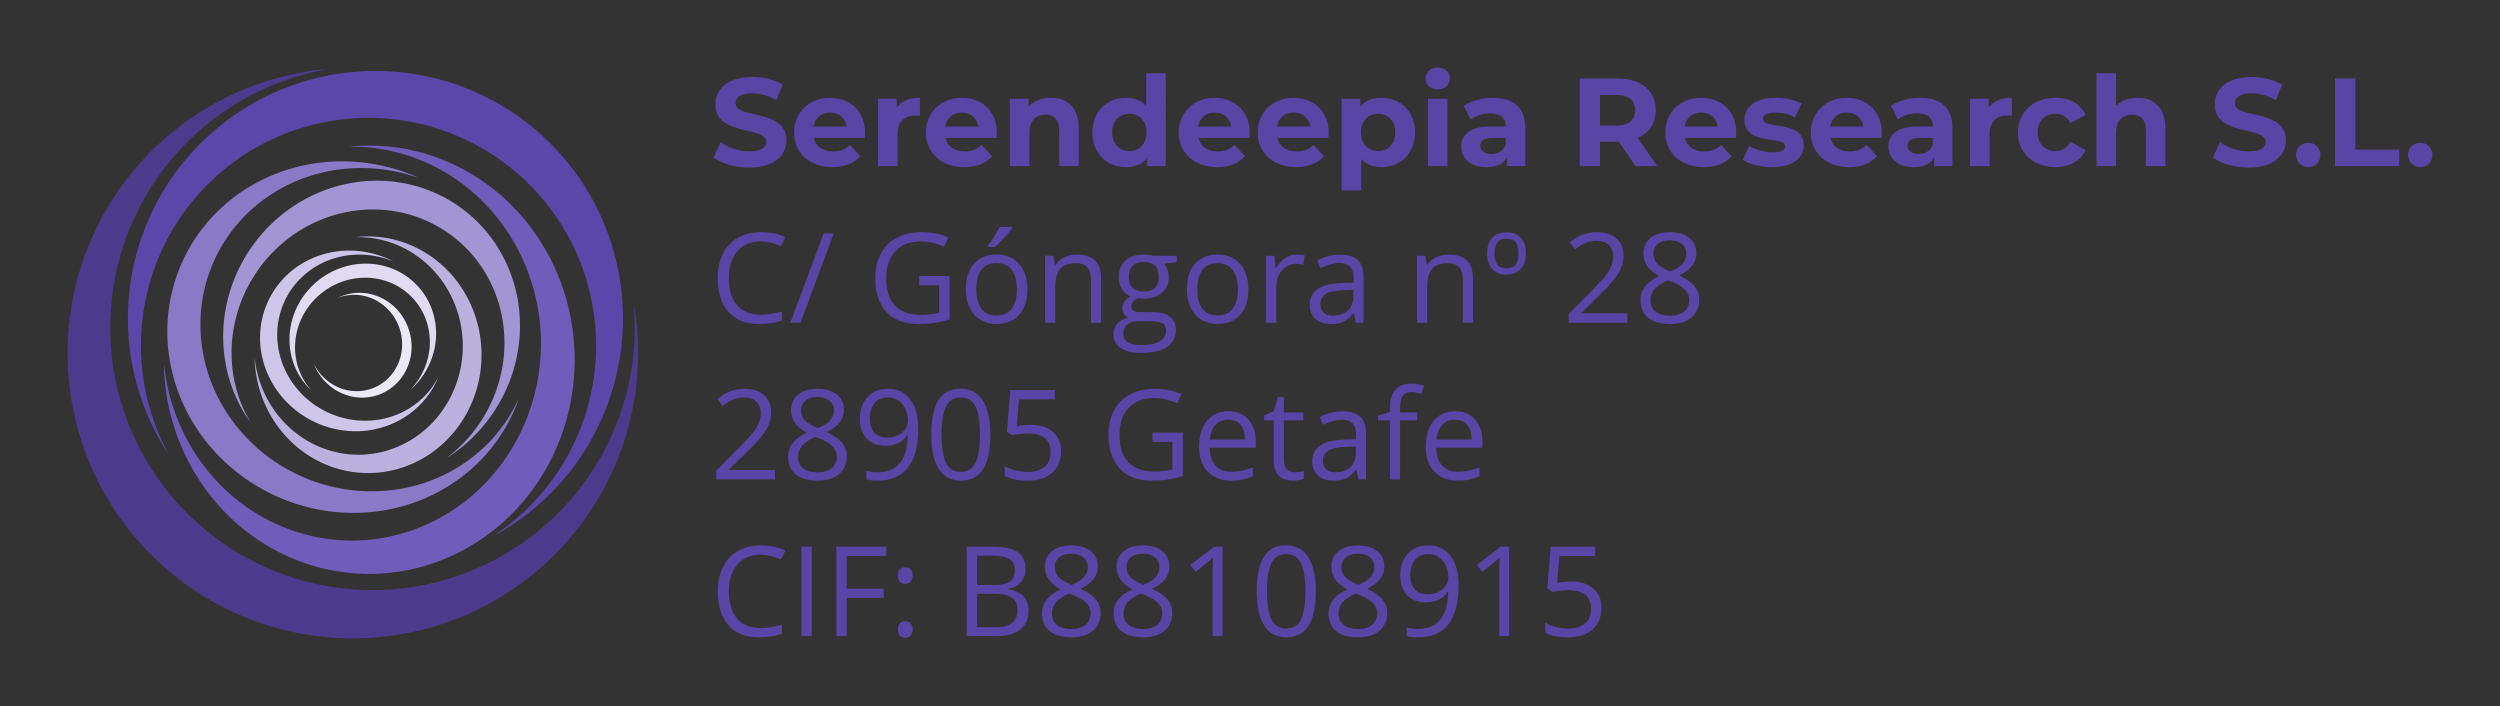 <?xml version="1.0" encoding="UTF-8" standalone="no"?>
<!-- Created with Inkscape (http://www.inkscape.org/) -->

<svg
   xmlns:dc="http://purl.org/dc/elements/1.1/"
   xmlns:cc="http://creativecommons.org/ns#"
   xmlns:rdf="http://www.w3.org/1999/02/22-rdf-syntax-ns#"
   xmlns:svg="http://www.w3.org/2000/svg"
   xmlns="http://www.w3.org/2000/svg"
   xmlns:sodipodi="http://sodipodi.sourceforge.net/DTD/sodipodi-0.dtd"
   xmlns:inkscape="http://www.inkscape.org/namespaces/inkscape"
   width="369.85mm"
   height="104.5mm"
   viewBox="0 0 369.85 104.5"
   version="1.1"
   id="svg8"
   sodipodi:docname="sello.svg"
   inkscape:export-filename="/home/jorge/companies/serendeepia/configuration_management/images/sello.png"
   inkscape:export-xdpi="72.934372"
   inkscape:export-ydpi="72.934372"
   inkscape:version="0.92.2 2405546, 2018-03-11">
  <rect x="0" y="0" width="369.85" height="104.5" fill="#333333" stroke="none"/>
  <defs
     id="defs2" />
  <sodipodi:namedview
     id="base"
     pagecolor="#ffffff"
     bordercolor="#666666"
     borderopacity="1.0"
     inkscape:pageopacity="0.0"
     inkscape:pageshadow="2"
     inkscape:zoom="0.35"
     inkscape:cx="-668.66095"
     inkscape:cy="404.23366"
     inkscape:document-units="mm"
     inkscape:current-layer="layer1-3"
     showgrid="false"
     fit-margin-left="10"
     fit-margin-top="10"
     fit-margin-bottom="10"
     fit-margin-right="10"
     inkscape:window-width="2560"
     inkscape:window-height="1413"
     inkscape:window-x="0"
     inkscape:window-y="27"
     inkscape:window-maximized="1" />
  <g
     inkscape:label="Layer 1"
     inkscape:groupmode="layer"
     id="layer1"
     transform="translate(305.381,-96.102)">
    <g
       transform="translate(-256.845,-130.012)"
       id="layer1-3"
       inkscape:label="Layer 1">
      <g
         transform="matrix(0.844,0,0,0.844,-38.536,69.881)"
         id="g4673">
        <path
           style="opacity:1;fill:#4c3b8d;fill-opacity:1;fill-rule:evenodd;stroke:none;stroke-width:0.579;stroke-linecap:round;stroke-linejoin:round;stroke-miterlimit:4;stroke-dasharray:none;stroke-opacity:1"
           d="M 56.142,296.621 A 50,50 0 0 0 99.621,240.858 50,50 0 0 0 99.251,238.541 46,46 0 0 1 59.129,288.191 46,46 0 0 1 7.827,248.19 46,46 0 0 1 45.512,197.258 50,50 0 0 0 43.858,197.379 50,50 0 0 0 0.379,253.142 50,50 0 0 0 56.142,296.621 Z"
           id="path815"
           inkscape:connector-curvature="0"
           inkscape:export-xdpi="12.223492"
           inkscape:export-ydpi="12.223492" />
        <path
           style="opacity:1;fill:#5b47a9;fill-opacity:1;fill-rule:evenodd;stroke:none;stroke-width:0.502;stroke-linecap:round;stroke-linejoin:round;stroke-miterlimit:4;stroke-dasharray:none;stroke-opacity:1"
           d="m 31.932,203.56 a 43.385,43.385 0 0 0 -15.346,59.406 43.385,43.385 0 0 0 1.095,1.716 39.914,39.914 0 0 1 14.786,-53.379 39.914,39.914 0 0 1 54.653,14.118 39.914,39.914 0 0 1 -12.403,53.559 43.385,43.385 0 0 0 1.275,-0.668 43.385,43.385 0 0 0 15.346,-59.406 43.385,43.385 0 0 0 -59.406,-15.346 z"
           id="path815-9"
           inkscape:connector-curvature="0"
           inkscape:export-xdpi="12.223492"
           inkscape:export-ydpi="12.223492" />
        <path
           style="opacity:1;fill:#705dbb;fill-opacity:1;fill-rule:evenodd;stroke:none;stroke-width:0.425;stroke-linecap:round;stroke-linejoin:round;stroke-miterlimit:4;stroke-dasharray:none;stroke-opacity:1"
           d="m 88.832,246.182 a 36.013,37.539 0 0 0 -37.865,-35.504 36.013,37.539 0 0 0 -1.683,0.155 33.132,34.536 0 0 1 33.642,32.667 33.132,34.536 0 0 1 -31.335,36.312 33.132,34.536 0 0 1 -34.687,-30.91 36.013,37.539 0 0 0 0.003,1.245 36.013,37.539 0 0 0 37.865,35.504 36.013,37.539 0 0 0 34.06,-39.47 z"
           id="path815-9-3"
           inkscape:connector-curvature="0"
           inkscape:export-xdpi="12.223492"
           inkscape:export-ydpi="12.223492" />
        <path
           style="opacity:1;fill:#8979c7;fill-opacity:1;fill-rule:evenodd;stroke:none;stroke-width:0.361;stroke-linecap:round;stroke-linejoin:round;stroke-miterlimit:4;stroke-dasharray:none;stroke-opacity:1"
           d="m 37.68,272.556 a 31.868,30.572 25.125 0 0 40.936,-16.306 31.868,30.572 25.125 0 0 0.488,-1.35 29.318,28.126 25.125 0 1 -37.234,14.083 29.318,28.126 25.125 0 1 -16.615,-37.173 29.318,28.126 25.125 0 1 36.26,-15.519 31.868,30.572 25.125 0 0 -0.958,-0.447 31.868,30.572 25.125 0 0 -40.936,16.306 31.868,30.572 25.125 0 0 18.059,40.405 z"
           id="path815-9-3-6"
           inkscape:connector-curvature="0"
           inkscape:export-xdpi="12.223492"
           inkscape:export-ydpi="12.223492" />
        <path
           style="opacity:1;fill:#a295d3;fill-opacity:1;fill-rule:evenodd;stroke:none;stroke-width:0.303;stroke-linecap:round;stroke-linejoin:round;stroke-miterlimit:4;stroke-dasharray:none;stroke-opacity:1"
           d="m 39.286,221.458 a 25.677,26.693 34.795 0 0 -7.928,36.679 25.677,26.693 34.795 0 0 0.693,0.992 23.623,24.557 34.795 0 1 7.721,-33.002 23.623,24.557 34.795 0 1 33.049,6.171 23.623,24.557 34.795 0 1 -6.289,33.007 25.677,26.693 34.795 0 0 0.75,-0.46 25.677,26.693 34.795 0 0 7.928,-36.679 25.677,26.693 34.795 0 0 -35.923,-6.708 z"
           id="path815-9-3-6-0"
           inkscape:connector-curvature="0"
           inkscape:export-xdpi="12.223492"
           inkscape:export-ydpi="12.223492" />
        <path
           style="opacity:1;fill:#bbb1df;fill-opacity:1;fill-rule:evenodd;stroke:none;stroke-width:0.235;stroke-linecap:round;stroke-linejoin:round;stroke-miterlimit:4;stroke-dasharray:none;stroke-opacity:1"
           d="m 72.517,246.001 a 20.74,19.897 89.443 0 0 -21.11,-19.411 20.74,19.897 89.443 0 0 -0.929,0.095 19.081,18.305 89.443 0 1 18.761,17.866 19.081,18.305 89.443 0 1 -17.116,20.229 19.081,18.305 89.443 0 1 -19.329,-16.89 20.74,19.897 89.443 0 0 0.009,0.688 20.74,19.897 89.443 0 0 21.11,19.411 20.74,19.897 89.443 0 0 18.605,-21.988 z"
           id="path815-9-3-6-0-6"
           inkscape:connector-curvature="0"
           inkscape:export-xdpi="12.223492"
           inkscape:export-ydpi="12.223492" />
        <path
           style="opacity:1;fill:#cdc6e8;fill-opacity:1;fill-rule:evenodd;stroke:none;stroke-width:0.185;stroke-linecap:round;stroke-linejoin:round;stroke-miterlimit:4;stroke-dasharray:none;stroke-opacity:1"
           d="m 43.243,259.051 a 16.344,15.68 28.408 0 0 21.44,-7.147 16.344,15.68 28.408 0 0 0.289,-0.677 15.037,14.425 28.408 0 1 -19.479,6.117 15.037,14.425 28.408 0 1 -7.416,-19.522 15.037,14.425 28.408 0 1 19.022,-6.881 16.344,15.68 28.408 0 0 -0.478,-0.257 16.344,15.68 28.408 0 0 -21.44,7.147 16.344,15.68 28.408 0 0 8.06,21.219 z"
           id="path815-9-3-6-0-6-2"
           inkscape:connector-curvature="0"
           inkscape:export-xdpi="12.223492"
           inkscape:export-ydpi="12.223492" />
        <path
           style="opacity:1;fill:#e0dbf1;fill-opacity:1;fill-rule:evenodd;stroke:none;stroke-width:0.148;stroke-linecap:round;stroke-linejoin:round;stroke-miterlimit:4;stroke-dasharray:none;stroke-opacity:1"
           d="m 43.069,235.031 a 12.541,13.072 49.399 0 0 -0.806,18.057 12.541,13.072 49.399 0 0 0.422,0.41 11.538,12.026 49.399 0 1 1.013,-16.298 11.538,12.026 49.399 0 1 16.702,0.056 11.538,12.026 49.399 0 1 -0.312,16.176 12.541,13.072 49.399 0 0 0.329,-0.283 12.541,13.072 49.399 0 0 0.806,-18.057 12.541,13.072 49.399 0 0 -18.155,-0.061 z"
           id="path815-9-3-6-0-6-2-6"
           inkscape:connector-curvature="0"
           inkscape:export-xdpi="12.223492"
           inkscape:export-ydpi="12.223492" />
        <path
           style="opacity:1;fill:#ece9f7;fill-opacity:1;fill-rule:evenodd;stroke:none;stroke-width:0.105;stroke-linecap:round;stroke-linejoin:round;stroke-miterlimit:4;stroke-dasharray:none;stroke-opacity:1"
           d="m 59.498,242.048 a 9.231,8.855 69.368 0 0 -11.79,-4.889 9.231,8.855 69.368 0 0 -0.374,0.181 8.492,8.147 69.368 0 1 10.572,4.603 8.492,8.147 69.368 0 1 -4.065,11.071 8.492,8.147 69.368 0 1 -10.66,-4.108 9.231,8.855 69.368 0 0 0.109,0.286 9.231,8.855 69.368 0 0 11.79,4.889 9.231,8.855 69.368 0 0 4.418,-12.034 z"
           id="path815-9-3-6-0-6-2-6-1"
           inkscape:connector-curvature="0"
           inkscape:export-xdpi="12.223492"
           inkscape:export-ydpi="12.223492" />
      </g>
      <g
         aria-label="Serendeepia Research S.L. C/ Góngora nº 28 28905 Getafe CIF: B88108915"
         style="font-style:normal;font-variant:normal;font-weight:normal;font-stretch:normal;font-size:18.521px;line-height:125%;font-family:sans-serif;-inkscape-font-specification:sans-serif;letter-spacing:0px;word-spacing:0px;fill:#5945a6;fill-opacity:1;stroke:none;stroke-width:0.265px;stroke-linecap:butt;stroke-linejoin:miter;stroke-opacity:1"
         id="text4642">
        <path
           d="m 62.315,250.912 c 3.704,0 5.501,-1.852 5.501,-4.019 0,-4.76 -7.538,-3.111 -7.538,-5.501 0,-0.815 0.685,-1.482 2.463,-1.482 1.148,0 2.389,0.333 3.593,1.019 l 0.926,-2.278 c -1.204,-0.759 -2.871,-1.148 -4.501,-1.148 -3.686,0 -5.464,1.834 -5.464,4.038 0,4.815 7.538,3.149 7.538,5.575 0,0.796 -0.722,1.389 -2.5,1.389 -1.556,0 -3.186,-0.556 -4.278,-1.352 l -1.019,2.26 c 1.148,0.889 3.223,1.5 5.278,1.5 z"
           style="font-style:normal;font-variant:normal;font-weight:bold;font-stretch:normal;font-family:Montserrat;-inkscape-font-specification:'Montserrat Bold';fill:#5945a6;fill-opacity:1;stroke-width:0.265px"
           id="path4802" />
        <path
           d="m 79.441,245.745 c 0,-3.204 -2.26,-5.167 -5.186,-5.167 -3.037,0 -5.315,2.148 -5.315,5.13 0,2.963 2.241,5.13 5.686,5.13 1.797,0 3.186,-0.556 4.112,-1.611 l -1.537,-1.667 c -0.685,0.648 -1.445,0.963 -2.5,0.963 -1.519,0 -2.574,-0.759 -2.852,-2 h 7.538 c 0.019,-0.241 0.056,-0.556 0.056,-0.778 z m -5.167,-2.982 c 1.296,0 2.241,0.815 2.445,2.074 h -4.908 c 0.204,-1.278 1.148,-2.074 2.463,-2.074 z"
           style="font-style:normal;font-variant:normal;font-weight:bold;font-stretch:normal;font-family:Montserrat;-inkscape-font-specification:'Montserrat Bold';fill:#5945a6;fill-opacity:1;stroke-width:0.265px"
           id="path4804" />
        <path
           d="m 84.124,242.041 v -1.315 h -2.76 v 9.964 h 2.889 v -4.704 c 0,-1.908 1.056,-2.778 2.648,-2.778 0.222,0 0.407,0.018 0.648,0.037 v -2.667 c -1.537,0 -2.723,0.5 -3.426,1.463 z"
           style="font-style:normal;font-variant:normal;font-weight:bold;font-stretch:normal;font-family:Montserrat;-inkscape-font-specification:'Montserrat Bold';fill:#5945a6;fill-opacity:1;stroke-width:0.265px"
           id="path4806" />
        <path
           d="m 98.938,245.745 c 0,-3.204 -2.26,-5.167 -5.186,-5.167 -3.037,0 -5.315,2.148 -5.315,5.13 0,2.963 2.241,5.13 5.686,5.13 1.797,0 3.186,-0.556 4.112,-1.611 l -1.537,-1.667 c -0.685,0.648 -1.445,0.963 -2.5,0.963 -1.519,0 -2.574,-0.759 -2.852,-2 h 7.538 c 0.019,-0.241 0.056,-0.556 0.056,-0.778 z m -5.167,-2.982 c 1.296,0 2.241,0.815 2.445,2.074 h -4.908 c 0.204,-1.278 1.148,-2.074 2.463,-2.074 z"
           style="font-style:normal;font-variant:normal;font-weight:bold;font-stretch:normal;font-family:Montserrat;-inkscape-font-specification:'Montserrat Bold';fill:#5945a6;fill-opacity:1;stroke-width:0.265px"
           id="path4808" />
        <path
           d="m 106.918,240.578 c -1.352,0 -2.519,0.463 -3.297,1.315 v -1.167 h -2.76 v 9.964 h 2.889 v -4.927 c 0,-1.834 1,-2.686 2.389,-2.686 1.278,0 2.019,0.741 2.019,2.352 v 5.26 h 2.889 v -5.704 c 0,-3.037 -1.778,-4.408 -4.13,-4.408 z"
           style="font-style:normal;font-variant:normal;font-weight:bold;font-stretch:normal;font-family:Montserrat;-inkscape-font-specification:'Montserrat Bold';fill:#5945a6;fill-opacity:1;stroke-width:0.265px"
           id="path4810" />
        <path
           d="m 121.036,236.947 v 4.834 c -0.722,-0.815 -1.759,-1.204 -2.982,-1.204 -2.815,0 -4.982,2 -4.982,5.13 0,3.13 2.167,5.13 4.982,5.13 1.333,0 2.389,-0.426 3.111,-1.296 v 1.148 h 2.76 V 236.947 Z m -2.482,11.52 c -1.445,0 -2.556,-1.037 -2.556,-2.76 0,-1.722 1.111,-2.76 2.556,-2.76 1.426,0 2.537,1.037 2.537,2.76 0,1.722 -1.111,2.76 -2.537,2.76 z"
           style="font-style:normal;font-variant:normal;font-weight:bold;font-stretch:normal;font-family:Montserrat;-inkscape-font-specification:'Montserrat Bold';fill:#5945a6;fill-opacity:1;stroke-width:0.265px"
           id="path4812" />
        <path
           d="m 136.342,245.745 c 0,-3.204 -2.26,-5.167 -5.186,-5.167 -3.037,0 -5.315,2.148 -5.315,5.13 0,2.963 2.241,5.13 5.686,5.13 1.797,0 3.186,-0.556 4.112,-1.611 l -1.537,-1.667 c -0.685,0.648 -1.445,0.963 -2.5,0.963 -1.519,0 -2.574,-0.759 -2.852,-2 h 7.538 c 0.018,-0.241 0.056,-0.556 0.056,-0.778 z m -5.167,-2.982 c 1.296,0 2.241,0.815 2.445,2.074 h -4.908 c 0.204,-1.278 1.148,-2.074 2.463,-2.074 z"
           style="font-style:normal;font-variant:normal;font-weight:bold;font-stretch:normal;font-family:Montserrat;-inkscape-font-specification:'Montserrat Bold';fill:#5945a6;fill-opacity:1;stroke-width:0.265px"
           id="path4814" />
        <path
           d="m 148.026,245.745 c 0,-3.204 -2.26,-5.167 -5.186,-5.167 -3.037,0 -5.315,2.148 -5.315,5.13 0,2.963 2.241,5.13 5.686,5.13 1.797,0 3.186,-0.556 4.112,-1.611 l -1.537,-1.667 c -0.685,0.648 -1.445,0.963 -2.5,0.963 -1.519,0 -2.574,-0.759 -2.852,-2 h 7.538 c 0.018,-0.241 0.056,-0.556 0.056,-0.778 z m -5.167,-2.982 c 1.296,0 2.241,0.815 2.445,2.074 h -4.908 c 0.204,-1.278 1.148,-2.074 2.463,-2.074 z"
           style="font-style:normal;font-variant:normal;font-weight:bold;font-stretch:normal;font-family:Montserrat;-inkscape-font-specification:'Montserrat Bold';fill:#5945a6;fill-opacity:1;stroke-width:0.265px"
           id="path4816" />
        <path
           d="m 155.839,240.578 c -1.333,0 -2.408,0.426 -3.13,1.296 v -1.148 h -2.76 V 254.283 h 2.889 v -4.649 c 0.741,0.815 1.759,1.204 3,1.204 2.797,0 4.964,-2 4.964,-5.13 0,-3.13 -2.167,-5.13 -4.964,-5.13 z m -0.5,7.89 c -1.445,0 -2.537,-1.037 -2.537,-2.76 0,-1.722 1.093,-2.76 2.537,-2.76 1.445,0 2.537,1.037 2.537,2.76 0,1.722 -1.093,2.76 -2.537,2.76 z"
           style="font-style:normal;font-variant:normal;font-weight:bold;font-stretch:normal;font-family:Montserrat;-inkscape-font-specification:'Montserrat Bold';fill:#5945a6;fill-opacity:1;stroke-width:0.265px"
           id="path4818" />
        <path
           d="m 164.163,239.337 c 1.074,0 1.797,-0.704 1.797,-1.667 0,-0.889 -0.722,-1.556 -1.797,-1.556 -1.074,0 -1.797,0.704 -1.797,1.611 0,0.908 0.722,1.611 1.797,1.611 z m -1.445,11.353 h 2.889 v -9.964 h -2.889 z"
           style="font-style:normal;font-variant:normal;font-weight:bold;font-stretch:normal;font-family:Montserrat;-inkscape-font-specification:'Montserrat Bold';fill:#5945a6;fill-opacity:1;stroke-width:0.265px"
           id="path4820" />
        <path
           d="m 172.308,240.578 c -1.593,0 -3.204,0.426 -4.297,1.204 l 1.037,2.019 c 0.722,-0.574 1.815,-0.926 2.871,-0.926 1.556,0 2.297,0.722 2.297,1.963 h -2.297 c -3.037,0 -4.278,1.222 -4.278,2.982 0,1.722 1.389,3.019 3.723,3.019 1.463,0 2.5,-0.482 3.037,-1.389 v 1.241 h 2.704 v -5.686 c 0,-3.019 -1.759,-4.426 -4.797,-4.426 z m -0.222,8.316 c -1.019,0 -1.63,-0.482 -1.63,-1.204 0,-0.667 0.426,-1.167 1.778,-1.167 h 1.982 v 1.019 c -0.333,0.908 -1.167,1.352 -2.13,1.352 z"
           style="font-style:normal;font-variant:normal;font-weight:bold;font-stretch:normal;font-family:Montserrat;-inkscape-font-specification:'Montserrat Bold';fill:#5945a6;fill-opacity:1;stroke-width:0.265px"
           id="path4822" />
        <path
           d="m 196.652,250.69 -2.908,-4.167 c 1.685,-0.722 2.667,-2.148 2.667,-4.093 0,-2.908 -2.167,-4.704 -5.63,-4.704 h -5.612 v 12.965 h 3 v -3.612 h 2.611 0.148 l 2.5,3.612 z m -3.278,-8.26 c 0,1.408 -0.926,2.26 -2.76,2.26 h -2.445 v -4.519 h 2.445 c 1.834,0 2.76,0.833 2.76,2.26 z"
           style="font-style:normal;font-variant:normal;font-weight:bold;font-stretch:normal;font-family:Montserrat;-inkscape-font-specification:'Montserrat Bold';fill:#5945a6;fill-opacity:1;stroke-width:0.265px"
           id="path4824" />
        <path
           d="m 208.327,245.745 c 0,-3.204 -2.26,-5.167 -5.186,-5.167 -3.037,0 -5.315,2.148 -5.315,5.13 0,2.963 2.241,5.13 5.686,5.13 1.797,0 3.186,-0.556 4.112,-1.611 l -1.537,-1.667 c -0.685,0.648 -1.445,0.963 -2.5,0.963 -1.519,0 -2.574,-0.759 -2.852,-2 h 7.538 c 0.018,-0.241 0.056,-0.556 0.056,-0.778 z m -5.167,-2.982 c 1.296,0 2.241,0.815 2.445,2.074 h -4.908 c 0.204,-1.278 1.148,-2.074 2.463,-2.074 z"
           style="font-style:normal;font-variant:normal;font-weight:bold;font-stretch:normal;font-family:Montserrat;-inkscape-font-specification:'Montserrat Bold';fill:#5945a6;fill-opacity:1;stroke-width:0.265px"
           id="path4826" />
        <path
           d="m 213.603,250.838 c 2.982,0 4.704,-1.315 4.704,-3.167 0,-3.926 -6.019,-2.278 -6.019,-3.982 0,-0.519 0.556,-0.926 1.852,-0.926 0.908,0 1.889,0.185 2.871,0.741 l 0.963,-2.056 c -0.945,-0.556 -2.463,-0.87 -3.834,-0.87 -2.908,0 -4.612,1.333 -4.612,3.223 0,3.982 6.019,2.315 6.019,3.945 0,0.556 -0.5,0.908 -1.834,0.908 -1.222,0 -2.574,-0.389 -3.463,-0.963 l -0.963,2.074 c 0.926,0.611 2.63,1.074 4.315,1.074 z"
           style="font-style:normal;font-variant:normal;font-weight:bold;font-stretch:normal;font-family:Montserrat;-inkscape-font-specification:'Montserrat Bold';fill:#5945a6;fill-opacity:1;stroke-width:0.265px"
           id="path4828" />
        <path
           d="m 229.85,245.745 c 0,-3.204 -2.26,-5.167 -5.186,-5.167 -3.037,0 -5.315,2.148 -5.315,5.13 0,2.963 2.241,5.13 5.686,5.13 1.797,0 3.186,-0.556 4.112,-1.611 l -1.537,-1.667 c -0.685,0.648 -1.445,0.963 -2.5,0.963 -1.519,0 -2.574,-0.759 -2.852,-2 h 7.538 c 0.018,-0.241 0.056,-0.556 0.056,-0.778 z m -5.167,-2.982 c 1.296,0 2.241,0.815 2.445,2.074 h -4.908 c 0.204,-1.278 1.148,-2.074 2.463,-2.074 z"
           style="font-style:normal;font-variant:normal;font-weight:bold;font-stretch:normal;font-family:Montserrat;-inkscape-font-specification:'Montserrat Bold';fill:#5945a6;fill-opacity:1;stroke-width:0.265px"
           id="path4830" />
        <path
           d="m 235.503,240.578 c -1.593,0 -3.204,0.426 -4.297,1.204 l 1.037,2.019 c 0.722,-0.574 1.815,-0.926 2.871,-0.926 1.556,0 2.297,0.722 2.297,1.963 h -2.297 c -3.037,0 -4.278,1.222 -4.278,2.982 0,1.722 1.389,3.019 3.723,3.019 1.463,0 2.5,-0.482 3.037,-1.389 v 1.241 h 2.704 v -5.686 c 0,-3.019 -1.759,-4.426 -4.797,-4.426 z m -0.222,8.316 c -1.019,0 -1.63,-0.482 -1.63,-1.204 0,-0.667 0.426,-1.167 1.778,-1.167 h 1.982 v 1.019 c -0.333,0.908 -1.167,1.352 -2.13,1.352 z"
           style="font-style:normal;font-variant:normal;font-weight:bold;font-stretch:normal;font-family:Montserrat;-inkscape-font-specification:'Montserrat Bold';fill:#5945a6;fill-opacity:1;stroke-width:0.265px"
           id="path4832" />
        <path
           d="m 245.675,242.041 v -1.315 h -2.76 v 9.964 h 2.889 v -4.704 c 0,-1.908 1.056,-2.778 2.648,-2.778 0.222,0 0.407,0.018 0.648,0.037 v -2.667 c -1.537,0 -2.723,0.5 -3.426,1.463 z"
           style="font-style:normal;font-variant:normal;font-weight:bold;font-stretch:normal;font-family:Montserrat;-inkscape-font-specification:'Montserrat Bold';fill:#5945a6;fill-opacity:1;stroke-width:0.265px"
           id="path4834" />
        <path
           d="m 255.544,250.838 c 2.093,0 3.741,-0.926 4.464,-2.519 l -2.241,-1.222 c -0.537,0.963 -1.333,1.371 -2.241,1.371 -1.463,0 -2.611,-1.019 -2.611,-2.76 0,-1.741 1.148,-2.76 2.611,-2.76 0.908,0 1.704,0.426 2.241,1.371 l 2.241,-1.204 c -0.722,-1.63 -2.371,-2.537 -4.464,-2.537 -3.241,0 -5.556,2.13 -5.556,5.13 0,3 2.315,5.13 5.556,5.13 z"
           style="font-style:normal;font-variant:normal;font-weight:bold;font-stretch:normal;font-family:Montserrat;-inkscape-font-specification:'Montserrat Bold';fill:#5945a6;fill-opacity:1;stroke-width:0.265px"
           id="path4836" />
        <path
           d="m 267.673,240.578 c -1.278,0 -2.389,0.407 -3.167,1.185 v -4.815 h -2.889 v 13.742 h 2.889 v -4.927 c 0,-1.834 1,-2.686 2.389,-2.686 1.278,0 2.019,0.741 2.019,2.352 v 5.26 h 2.889 v -5.704 c 0,-3.037 -1.778,-4.408 -4.13,-4.408 z"
           style="font-style:normal;font-variant:normal;font-weight:bold;font-stretch:normal;font-family:Montserrat;-inkscape-font-specification:'Montserrat Bold';fill:#5945a6;fill-opacity:1;stroke-width:0.265px"
           id="path4838" />
        <path
           d="m 284.131,250.912 c 3.704,0 5.501,-1.852 5.501,-4.019 0,-4.76 -7.538,-3.111 -7.538,-5.501 0,-0.815 0.685,-1.482 2.463,-1.482 1.148,0 2.389,0.333 3.593,1.019 l 0.926,-2.278 c -1.204,-0.759 -2.871,-1.148 -4.501,-1.148 -3.686,0 -5.464,1.834 -5.464,4.038 0,4.815 7.538,3.149 7.538,5.575 0,0.796 -0.722,1.389 -2.5,1.389 -1.556,0 -3.186,-0.556 -4.278,-1.352 l -1.019,2.26 c 1.148,0.889 3.223,1.5 5.278,1.5 z"
           style="font-style:normal;font-variant:normal;font-weight:bold;font-stretch:normal;font-family:Montserrat;-inkscape-font-specification:'Montserrat Bold';fill:#5945a6;fill-opacity:1;stroke-width:0.265px"
           id="path4840" />
        <path
           d="m 292.951,250.838 c 1,0 1.797,-0.759 1.797,-1.815 0,-1.074 -0.796,-1.778 -1.797,-1.778 -1,0 -1.797,0.704 -1.797,1.778 0,1.056 0.796,1.815 1.797,1.815 z"
           style="font-style:normal;font-variant:normal;font-weight:bold;font-stretch:normal;font-family:Montserrat;-inkscape-font-specification:'Montserrat Bold';fill:#5945a6;fill-opacity:1;stroke-width:0.265px"
           id="path4842" />
        <path
           d="m 296.909,250.69 h 9.501 v -2.445 h -6.501 v -10.52 h -3 z"
           style="font-style:normal;font-variant:normal;font-weight:bold;font-stretch:normal;font-family:Montserrat;-inkscape-font-specification:'Montserrat Bold';fill:#5945a6;fill-opacity:1;stroke-width:0.265px"
           id="path4844" />
        <path
           d="m 309.518,250.838 c 1,0 1.797,-0.759 1.797,-1.815 0,-1.074 -0.796,-1.778 -1.797,-1.778 -1,0 -1.797,0.704 -1.797,1.778 0,1.056 0.796,1.815 1.797,1.815 z"
           style="font-style:normal;font-variant:normal;font-weight:bold;font-stretch:normal;font-family:Montserrat;-inkscape-font-specification:'Montserrat Bold';fill:#5945a6;fill-opacity:1;stroke-width:0.265px"
           id="path4846" />
        <path
           d="m 63.997,261.828 q -2.179,0 -3.446,1.456 -1.257,1.447 -1.257,3.97 0,2.595 1.212,4.015 1.221,1.411 3.473,1.411 1.384,0 3.156,-0.497 v 1.347 q -1.375,0.515 -3.391,0.515 -2.921,0 -4.513,-1.772 -1.583,-1.773 -1.583,-5.037 0,-2.044 0.76,-3.581 0.769,-1.537 2.207,-2.369 1.447,-0.832 3.4,-0.832 2.08,0 3.635,0.76 l -0.651,1.32 q -1.501,-0.705 -3.002,-0.705 z"
           style="font-style:normal;font-variant:normal;font-weight:normal;font-stretch:normal;font-family:'Open Sans';-inkscape-font-specification:'Open Sans';fill:#5945a6;fill-opacity:1;stroke-width:0.265px"
           id="path4848" />
        <path
           d="m 74.813,260.643 -4.929,13.221 h -1.501 l 4.929,-13.221 z"
           style="font-style:normal;font-variant:normal;font-weight:normal;font-stretch:normal;font-family:'Open Sans';-inkscape-font-specification:'Open Sans';fill:#5945a6;fill-opacity:1;stroke-width:0.265px"
           id="path4850" />
        <path
           d="m 87.446,266.938 h 4.495 v 6.43 q -1.049,0.335 -2.134,0.506 -1.085,0.172 -2.514,0.172 -3.002,0 -4.675,-1.782 -1.673,-1.791 -1.673,-5.01 0,-2.062 0.823,-3.608 0.832,-1.555 2.387,-2.369 1.555,-0.823 3.644,-0.823 2.116,0 3.943,0.778 l -0.597,1.357 q -1.791,-0.76 -3.446,-0.76 -2.415,0 -3.771,1.438 -1.357,1.438 -1.357,3.988 0,2.677 1.302,4.06 1.311,1.384 3.843,1.384 1.375,0 2.686,-0.317 v -4.07 h -2.957 z"
           style="font-style:normal;font-variant:normal;font-weight:normal;font-stretch:normal;font-family:'Open Sans';-inkscape-font-specification:'Open Sans';fill:#5945a6;fill-opacity:1;stroke-width:0.265px"
           id="path4852" />
        <path
           d="m 103.453,268.9 q 0,2.424 -1.221,3.789 -1.221,1.357 -3.373,1.357 -1.329,0 -2.36,-0.624 -1.031,-0.624 -1.592,-1.791 -0.561,-1.167 -0.561,-2.731 0,-2.424 1.212,-3.771 1.212,-1.357 3.364,-1.357 2.08,0 3.301,1.384 1.23,1.384 1.23,3.744 z m -7.551,0 q 0,1.899 0.76,2.894 0.76,0.995 2.234,0.995 1.474,0 2.234,-0.986 0.769,-0.995 0.769,-2.903 0,-1.89 -0.769,-2.867 -0.76,-0.986 -2.252,-0.986 -1.474,0 -2.225,0.968 -0.751,0.968 -0.751,2.885 z m 1.736,-6.484 q 0.434,-0.561 0.931,-1.357 0.506,-0.796 0.796,-1.384 h 1.827 v 0.19 q -0.398,0.588 -1.185,1.447 -0.787,0.859 -1.366,1.329 h -1.004 z"
           style="font-style:normal;font-variant:normal;font-weight:normal;font-stretch:normal;font-family:'Open Sans';-inkscape-font-specification:'Open Sans';fill:#5945a6;fill-opacity:1;stroke-width:0.265px"
           id="path4854" />
        <path
           d="m 112.858,273.865 v -6.412 q 0,-1.212 -0.552,-1.809 -0.552,-0.597 -1.727,-0.597 -1.555,0 -2.279,0.841 -0.723,0.841 -0.723,2.776 v 5.2 h -1.501 v -9.912 h 1.221 l 0.244,1.357 h 0.072 q 0.461,-0.733 1.293,-1.13 0.832,-0.407 1.854,-0.407 1.791,0 2.695,0.868 0.904,0.859 0.904,2.758 v 6.466 z"
           style="font-style:normal;font-variant:normal;font-weight:normal;font-stretch:normal;font-family:'Open Sans';-inkscape-font-specification:'Open Sans';fill:#5945a6;fill-opacity:1;stroke-width:0.265px"
           id="path4856" />
        <path
           d="m 125.546,263.953 v 0.95 l -1.836,0.217 q 0.253,0.317 0.452,0.832 0.199,0.506 0.199,1.149 0,1.456 -0.995,2.324 -0.995,0.868 -2.731,0.868 -0.443,0 -0.832,-0.072 -0.959,0.506 -0.959,1.275 0,0.407 0.335,0.606 0.335,0.19 1.149,0.19 h 1.754 q 1.61,0 2.469,0.678 0.868,0.678 0.868,1.971 0,1.646 -1.32,2.505 -1.32,0.868 -3.852,0.868 -1.944,0 -3.002,-0.723 -1.049,-0.723 -1.049,-2.044 0,-0.904 0.579,-1.565 0.579,-0.66 1.628,-0.895 -0.38,-0.172 -0.642,-0.534 -0.253,-0.362 -0.253,-0.841 0,-0.543 0.289,-0.95 0.289,-0.407 0.913,-0.787 -0.769,-0.317 -1.257,-1.076 -0.479,-0.76 -0.479,-1.736 0,-1.628 0.977,-2.505 0.977,-0.886 2.767,-0.886 0.778,0 1.402,0.181 z m -7.904,11.576 q 0,0.805 0.678,1.221 0.678,0.416 1.944,0.416 1.89,0 2.794,-0.57 0.913,-0.561 0.913,-1.528 0,-0.805 -0.497,-1.121 -0.497,-0.307 -1.872,-0.307 h -1.8 q -1.022,0 -1.592,0.488 -0.57,0.488 -0.57,1.402 z m 0.814,-8.401 q 0,1.04 0.588,1.574 0.588,0.534 1.637,0.534 2.198,0 2.198,-2.134 0,-2.234 -2.225,-2.234 -1.058,0 -1.628,0.57 -0.57,0.57 -0.57,1.691 z"
           style="font-style:normal;font-variant:normal;font-weight:normal;font-stretch:normal;font-family:'Open Sans';-inkscape-font-specification:'Open Sans';fill:#5945a6;fill-opacity:1;stroke-width:0.265px"
           id="path4858" />
        <path
           d="m 136.154,268.9 q 0,2.424 -1.221,3.789 -1.221,1.357 -3.373,1.357 -1.329,0 -2.36,-0.624 -1.031,-0.624 -1.592,-1.791 -0.561,-1.167 -0.561,-2.731 0,-2.424 1.212,-3.771 1.212,-1.357 3.364,-1.357 2.08,0 3.301,1.384 1.23,1.384 1.23,3.744 z m -7.551,0 q 0,1.899 0.76,2.894 0.76,0.995 2.234,0.995 1.474,0 2.234,-0.986 0.769,-0.995 0.769,-2.903 0,-1.89 -0.769,-2.867 -0.76,-0.986 -2.252,-0.986 -1.474,0 -2.225,0.968 -0.751,0.968 -0.751,2.885 z"
           style="font-style:normal;font-variant:normal;font-weight:normal;font-stretch:normal;font-family:'Open Sans';-inkscape-font-specification:'Open Sans';fill:#5945a6;fill-opacity:1;stroke-width:0.265px"
           id="path4860" />
        <path
           d="m 143.298,263.772 q 0.66,0 1.185,0.109 l -0.208,1.393 q -0.615,-0.136 -1.085,-0.136 -1.203,0 -2.062,0.977 -0.85,0.977 -0.85,2.433 v 5.318 h -1.501 v -9.912 h 1.239 l 0.172,1.836 h 0.072 q 0.552,-0.968 1.329,-1.492 0.778,-0.525 1.709,-0.525 z"
           style="font-style:normal;font-variant:normal;font-weight:normal;font-stretch:normal;font-family:'Open Sans';-inkscape-font-specification:'Open Sans';fill:#5945a6;fill-opacity:1;stroke-width:0.265px"
           id="path4862" />
        <path
           d="m 152.066,273.865 -0.298,-1.411 h -0.072 q -0.742,0.931 -1.483,1.266 -0.733,0.326 -1.836,0.326 -1.474,0 -2.315,-0.76 -0.832,-0.76 -0.832,-2.161 0,-3.002 4.802,-3.147 l 1.682,-0.054 v -0.615 q 0,-1.167 -0.506,-1.718 -0.497,-0.561 -1.601,-0.561 -1.239,0 -2.803,0.76 l -0.461,-1.149 q 0.733,-0.398 1.601,-0.624 0.877,-0.226 1.754,-0.226 1.772,0 2.623,0.787 0.859,0.787 0.859,2.523 v 6.764 z m -3.391,-1.058 q 1.402,0 2.198,-0.769 0.805,-0.769 0.805,-2.152 v -0.895 l -1.501,0.063 q -1.791,0.063 -2.586,0.561 -0.787,0.488 -0.787,1.528 0,0.814 0.488,1.239 0.497,0.425 1.384,0.425 z"
           style="font-style:normal;font-variant:normal;font-weight:normal;font-stretch:normal;font-family:'Open Sans';-inkscape-font-specification:'Open Sans';fill:#5945a6;fill-opacity:1;stroke-width:0.265px"
           id="path4864" />
        <path
           d="m 167.878,273.865 v -6.412 q 0,-1.212 -0.552,-1.809 -0.552,-0.597 -1.727,-0.597 -1.555,0 -2.279,0.841 -0.723,0.841 -0.723,2.776 v 5.2 h -1.501 v -9.912 h 1.221 l 0.244,1.357 h 0.072 q 0.461,-0.733 1.293,-1.13 0.832,-0.407 1.854,-0.407 1.791,0 2.695,0.868 0.904,0.859 0.904,2.758 v 6.466 z"
           style="font-style:normal;font-variant:normal;font-weight:normal;font-stretch:normal;font-family:'Open Sans';-inkscape-font-specification:'Open Sans';fill:#5945a6;fill-opacity:1;stroke-width:0.265px"
           id="path4866" />
        <path
           d="m 177.211,263.601 q 0,1.483 -0.778,2.315 -0.769,0.823 -2.125,0.823 -1.32,0 -2.089,-0.841 -0.76,-0.841 -0.76,-2.297 0,-1.474 0.76,-2.288 0.76,-0.823 2.125,-0.823 1.375,0 2.116,0.823 0.751,0.823 0.751,2.288 z m -4.648,0 q 0,1.103 0.407,1.655 0.416,0.552 1.357,0.552 0.95,0 1.366,-0.552 0.416,-0.552 0.416,-1.655 0,-1.112 -0.416,-1.646 -0.416,-0.534 -1.366,-0.534 -0.931,0 -1.347,0.534 -0.416,0.534 -0.416,1.646 z"
           style="font-style:normal;font-variant:normal;font-weight:normal;font-stretch:normal;font-family:'Open Sans';-inkscape-font-specification:'Open Sans';fill:#5945a6;fill-opacity:1;stroke-width:0.265px"
           id="path4868" />
        <path
           d="m 192.214,273.865 h -8.691 v -1.293 l 3.482,-3.5 q 1.592,-1.61 2.098,-2.297 0.506,-0.687 0.76,-1.338 0.253,-0.651 0.253,-1.402 0,-1.058 -0.642,-1.673 -0.642,-0.624 -1.782,-0.624 -0.823,0 -1.565,0.271 -0.733,0.271 -1.637,0.986 l -0.796,-1.022 q 1.827,-1.519 3.979,-1.519 1.863,0 2.921,0.959 1.058,0.95 1.058,2.559 0,1.257 -0.705,2.487 -0.705,1.23 -2.641,3.111 l -2.894,2.831 v 0.072 h 6.801 z"
           style="font-style:normal;font-variant:normal;font-weight:normal;font-stretch:normal;font-family:'Open Sans';-inkscape-font-specification:'Open Sans';fill:#5945a6;fill-opacity:1;stroke-width:0.265px"
           id="path4870" />
        <path
           d="m 198.499,260.453 q 1.809,0 2.867,0.841 1.058,0.841 1.058,2.324 0,0.977 -0.606,1.782 -0.606,0.805 -1.935,1.465 1.61,0.769 2.288,1.619 0.678,0.841 0.678,1.953 0,1.646 -1.149,2.632 -1.149,0.977 -3.147,0.977 -2.116,0 -3.256,-0.922 -1.139,-0.931 -1.139,-2.632 0,-2.27 2.767,-3.536 -1.248,-0.705 -1.791,-1.519 -0.543,-0.823 -0.543,-1.836 0,-1.438 1.058,-2.288 1.067,-0.859 2.849,-0.859 z m -2.858,10.074 q 0,1.085 0.751,1.691 0.76,0.606 2.125,0.606 1.347,0 2.098,-0.633 0.751,-0.633 0.751,-1.736 0,-0.877 -0.705,-1.555 -0.705,-0.687 -2.46,-1.329 -1.347,0.579 -1.953,1.284 -0.606,0.696 -0.606,1.673 z m 2.84,-8.853 q -1.13,0 -1.772,0.543 -0.642,0.543 -0.642,1.447 0,0.832 0.534,1.429 0.534,0.597 1.971,1.194 1.293,-0.543 1.827,-1.167 0.543,-0.624 0.543,-1.456 0,-0.913 -0.66,-1.447 -0.651,-0.543 -1.8,-0.543 z"
           style="font-style:normal;font-variant:normal;font-weight:normal;font-stretch:normal;font-family:'Open Sans';-inkscape-font-specification:'Open Sans';fill:#5945a6;fill-opacity:1;stroke-width:0.265px"
           id="path4872" />
        <path
           d="m 66.113,297.04 h -8.691 v -1.293 l 3.482,-3.5 q 1.592,-1.61 2.098,-2.297 0.506,-0.687 0.76,-1.338 0.253,-0.651 0.253,-1.402 0,-1.058 -0.642,-1.673 -0.642,-0.624 -1.782,-0.624 -0.823,0 -1.565,0.271 -0.733,0.271 -1.637,0.986 l -0.796,-1.022 q 1.827,-1.519 3.979,-1.519 1.863,0 2.921,0.959 1.058,0.95 1.058,2.559 0,1.257 -0.705,2.487 -0.705,1.23 -2.641,3.111 l -2.894,2.831 v 0.072 h 6.801 z"
           style="font-style:normal;font-variant:normal;font-weight:normal;font-stretch:normal;font-family:'Open Sans';-inkscape-font-specification:'Open Sans';fill:#5945a6;fill-opacity:1;stroke-width:0.265px"
           id="path4874" />
        <path
           d="m 72.398,283.628 q 1.809,0 2.867,0.841 1.058,0.841 1.058,2.324 0,0.977 -0.606,1.782 -0.606,0.805 -1.935,1.465 1.61,0.769 2.288,1.619 0.678,0.841 0.678,1.953 0,1.646 -1.149,2.632 -1.149,0.977 -3.147,0.977 -2.116,0 -3.256,-0.922 -1.139,-0.931 -1.139,-2.632 0,-2.27 2.767,-3.536 -1.248,-0.705 -1.791,-1.519 -0.543,-0.823 -0.543,-1.836 0,-1.438 1.058,-2.288 1.067,-0.859 2.849,-0.859 z m -2.858,10.074 q 0,1.085 0.751,1.691 0.76,0.606 2.125,0.606 1.347,0 2.098,-0.633 0.751,-0.633 0.751,-1.736 0,-0.877 -0.705,-1.555 -0.705,-0.687 -2.46,-1.329 -1.347,0.579 -1.953,1.284 -0.606,0.696 -0.606,1.673 z m 2.84,-8.853 q -1.13,0 -1.773,0.543 -0.642,0.543 -0.642,1.447 0,0.832 0.534,1.429 0.534,0.597 1.971,1.194 1.293,-0.543 1.827,-1.167 0.543,-0.624 0.543,-1.456 0,-0.913 -0.66,-1.447 -0.651,-0.543 -1.8,-0.543 z"
           style="font-style:normal;font-variant:normal;font-weight:normal;font-stretch:normal;font-family:'Open Sans';-inkscape-font-specification:'Open Sans';fill:#5945a6;fill-opacity:1;stroke-width:0.265px"
           id="path4876" />
        <path
           d="m 87.311,289.461 q 0,7.759 -6.005,7.759 -1.049,0 -1.664,-0.181 v -1.293 q 0.723,0.235 1.646,0.235 2.17,0 3.274,-1.338 1.112,-1.347 1.212,-4.124 h -0.109 q -0.497,0.751 -1.32,1.149 -0.823,0.389 -1.854,0.389 -1.754,0 -2.785,-1.049 -1.031,-1.049 -1.031,-2.93 0,-2.062 1.149,-3.256 1.158,-1.194 3.039,-1.194 1.347,0 2.351,0.696 1.013,0.687 1.555,2.017 0.543,1.32 0.543,3.12 z m -4.449,-4.549 q -1.293,0 -1.999,0.832 -0.705,0.832 -0.705,2.315 0,1.302 0.651,2.053 0.651,0.742 1.98,0.742 0.823,0 1.51,-0.335 0.696,-0.335 1.094,-0.913 0.398,-0.579 0.398,-1.212 0,-0.95 -0.371,-1.754 -0.371,-0.805 -1.04,-1.266 -0.66,-0.461 -1.519,-0.461 z"
           style="font-style:normal;font-variant:normal;font-weight:normal;font-stretch:normal;font-family:'Open Sans';-inkscape-font-specification:'Open Sans';fill:#5945a6;fill-opacity:1;stroke-width:0.265px"
           id="path4878" />
        <path
           d="m 97.982,290.411 q 0,3.427 -1.085,5.119 -1.076,1.691 -3.301,1.691 -2.134,0 -3.247,-1.727 -1.112,-1.736 -1.112,-5.082 0,-3.455 1.076,-5.128 1.076,-1.673 3.283,-1.673 2.152,0 3.265,1.745 1.121,1.745 1.121,5.055 z m -7.226,0 q 0,2.885 0.678,4.205 0.678,1.311 2.161,1.311 1.501,0 2.17,-1.329 0.678,-1.338 0.678,-4.187 0,-2.849 -0.678,-4.169 -0.669,-1.329 -2.17,-1.329 -1.483,0 -2.161,1.311 -0.678,1.302 -0.678,4.187 z"
           style="font-style:normal;font-variant:normal;font-weight:normal;font-stretch:normal;font-family:'Open Sans';-inkscape-font-specification:'Open Sans';fill:#5945a6;fill-opacity:1;stroke-width:0.265px"
           id="path4880" />
        <path
           d="m 103.951,288.964 q 2.089,0 3.283,1.04 1.203,1.031 1.203,2.831 0,2.053 -1.311,3.219 -1.302,1.167 -3.599,1.167 -2.234,0 -3.409,-0.714 v -1.447 q 0.633,0.407 1.574,0.642 0.941,0.226 1.854,0.226 1.592,0 2.469,-0.751 0.886,-0.751 0.886,-2.17 0,-2.767 -3.391,-2.767 -0.859,0 -2.297,0.262 l -0.778,-0.497 0.497,-6.186 h 6.575 v 1.384 h -5.29 l -0.335,3.97 q 1.04,-0.208 2.071,-0.208 z"
           style="font-style:normal;font-variant:normal;font-weight:normal;font-stretch:normal;font-family:'Open Sans';-inkscape-font-specification:'Open Sans';fill:#5945a6;fill-opacity:1;stroke-width:0.265px"
           id="path4882" />
        <path
           d="m 121.956,290.112 h 4.495 v 6.43 q -1.049,0.335 -2.134,0.506 -1.085,0.172 -2.514,0.172 -3.002,0 -4.675,-1.782 -1.673,-1.791 -1.673,-5.01 0,-2.062 0.823,-3.608 0.832,-1.555 2.387,-2.369 1.555,-0.823 3.644,-0.823 2.116,0 3.943,0.778 l -0.597,1.357 q -1.791,-0.76 -3.446,-0.76 -2.415,0 -3.771,1.438 -1.357,1.438 -1.357,3.988 0,2.677 1.302,4.06 1.311,1.384 3.843,1.384 1.375,0 2.686,-0.317 v -4.07 h -2.957 z"
           style="font-style:normal;font-variant:normal;font-weight:normal;font-stretch:normal;font-family:'Open Sans';-inkscape-font-specification:'Open Sans';fill:#5945a6;fill-opacity:1;stroke-width:0.265px"
           id="path4884" />
        <path
           d="m 133.595,297.22 q -2.198,0 -3.473,-1.338 -1.266,-1.338 -1.266,-3.717 0,-2.396 1.176,-3.807 1.185,-1.411 3.174,-1.411 1.863,0 2.948,1.23 1.085,1.221 1.085,3.228 v 0.95 h -6.828 q 0.045,1.745 0.877,2.65 0.841,0.904 2.36,0.904 1.601,0 3.165,-0.669 v 1.338 q -0.796,0.344 -1.51,0.488 -0.705,0.154 -1.709,0.154 z m -0.407,-9.016 q -1.194,0 -1.908,0.778 -0.705,0.778 -0.832,2.152 h 5.182 q 0,-1.42 -0.633,-2.17 -0.633,-0.76 -1.809,-0.76 z"
           style="font-style:normal;font-variant:normal;font-weight:normal;font-stretch:normal;font-family:'Open Sans';-inkscape-font-specification:'Open Sans';fill:#5945a6;fill-opacity:1;stroke-width:0.265px"
           id="path4886" />
        <path
           d="m 142.991,295.982 q 0.398,0 0.769,-0.054 0.371,-0.063 0.588,-0.127 v 1.149 q -0.244,0.118 -0.723,0.19 -0.47,0.081 -0.85,0.081 -2.876,0 -2.876,-3.03 v -5.896 h -1.42 v -0.723 l 1.42,-0.624 0.633,-2.116 h 0.868 v 2.297 h 2.876 v 1.167 h -2.876 v 5.833 q 0,0.895 0.425,1.375 0.425,0.479 1.167,0.479 z"
           style="font-style:normal;font-variant:normal;font-weight:normal;font-stretch:normal;font-family:'Open Sans';-inkscape-font-specification:'Open Sans';fill:#5945a6;fill-opacity:1;stroke-width:0.265px"
           id="path4888" />
        <path
           d="m 152.432,297.04 -0.298,-1.411 h -0.072 q -0.742,0.931 -1.483,1.266 -0.733,0.326 -1.836,0.326 -1.474,0 -2.315,-0.76 -0.832,-0.76 -0.832,-2.161 0,-3.002 4.802,-3.147 l 1.682,-0.054 v -0.615 q 0,-1.167 -0.506,-1.718 -0.497,-0.561 -1.601,-0.561 -1.239,0 -2.803,0.76 l -0.461,-1.149 q 0.733,-0.398 1.601,-0.624 0.877,-0.226 1.754,-0.226 1.772,0 2.623,0.787 0.859,0.787 0.859,2.523 v 6.764 z m -3.391,-1.058 q 1.402,0 2.198,-0.769 0.805,-0.769 0.805,-2.152 v -0.895 l -1.501,0.063 q -1.791,0.063 -2.586,0.561 -0.787,0.488 -0.787,1.528 0,0.814 0.488,1.239 0.497,0.425 1.384,0.425 z"
           style="font-style:normal;font-variant:normal;font-weight:normal;font-stretch:normal;font-family:'Open Sans';-inkscape-font-specification:'Open Sans';fill:#5945a6;fill-opacity:1;stroke-width:0.265px"
           id="path4890" />
        <path
           d="m 161.114,288.295 h -2.523 v 8.745 h -1.501 v -8.745 h -1.772 v -0.678 l 1.772,-0.543 v -0.552 q 0,-3.654 3.192,-3.654 0.787,0 1.845,0.317 l -0.389,1.203 q -0.868,-0.28 -1.483,-0.28 -0.85,0 -1.257,0.57 -0.407,0.561 -0.407,1.809 v 0.642 h 2.523 z"
           style="font-style:normal;font-variant:normal;font-weight:normal;font-stretch:normal;font-family:'Open Sans';-inkscape-font-specification:'Open Sans';fill:#5945a6;fill-opacity:1;stroke-width:0.265px"
           id="path4892" />
        <path
           d="m 167.128,297.22 q -2.198,0 -3.473,-1.338 -1.266,-1.338 -1.266,-3.717 0,-2.396 1.176,-3.807 1.185,-1.411 3.174,-1.411 1.863,0 2.948,1.23 1.085,1.221 1.085,3.228 v 0.95 h -6.828 q 0.045,1.745 0.877,2.65 0.841,0.904 2.36,0.904 1.601,0 3.165,-0.669 v 1.338 q -0.796,0.344 -1.51,0.488 -0.705,0.154 -1.709,0.154 z m -0.407,-9.016 q -1.194,0 -1.908,0.778 -0.705,0.778 -0.832,2.152 h 5.182 q 0,-1.42 -0.633,-2.17 -0.633,-0.76 -1.809,-0.76 z"
           style="font-style:normal;font-variant:normal;font-weight:normal;font-stretch:normal;font-family:'Open Sans';-inkscape-font-specification:'Open Sans';fill:#5945a6;fill-opacity:1;stroke-width:0.265px"
           id="path4894" />
        <path
           d="m 63.997,308.178 q -2.179,0 -3.446,1.456 -1.257,1.447 -1.257,3.97 0,2.595 1.212,4.015 1.221,1.411 3.473,1.411 1.384,0 3.156,-0.497 v 1.347 q -1.375,0.515 -3.391,0.515 -2.921,0 -4.513,-1.772 -1.583,-1.772 -1.583,-5.037 0,-2.044 0.76,-3.581 0.769,-1.537 2.207,-2.369 1.447,-0.832 3.4,-0.832 2.08,0 3.635,0.76 l -0.651,1.32 q -1.501,-0.705 -3.002,-0.705 z"
           style="font-style:normal;font-variant:normal;font-weight:normal;font-stretch:normal;font-family:'Open Sans';-inkscape-font-specification:'Open Sans';fill:#5945a6;fill-opacity:1;stroke-width:0.265px"
           id="path4896" />
        <path
           d="m 70.02,320.214 v -13.221 h 1.537 v 13.221 z"
           style="font-style:normal;font-variant:normal;font-weight:normal;font-stretch:normal;font-family:'Open Sans';-inkscape-font-specification:'Open Sans';fill:#5945a6;fill-opacity:1;stroke-width:0.265px"
           id="path4898" />
        <path
           d="m 76.73,320.214 h -1.537 v -13.221 h 7.37 v 1.366 h -5.833 v 4.838 h 5.48 v 1.366 h -5.48 z"
           style="font-style:normal;font-variant:normal;font-weight:normal;font-stretch:normal;font-family:'Open Sans';-inkscape-font-specification:'Open Sans';fill:#5945a6;fill-opacity:1;stroke-width:0.265px"
           id="path4900" />
        <path
           d="m 84.299,319.256 q 0,-0.606 0.271,-0.913 0.28,-0.317 0.796,-0.317 0.525,0 0.814,0.317 0.298,0.307 0.298,0.913 0,0.588 -0.298,0.904 -0.298,0.317 -0.814,0.317 -0.461,0 -0.769,-0.28 -0.298,-0.289 -0.298,-0.941 z m 0,-7.985 q 0,-1.221 1.067,-1.221 1.112,0 1.112,1.221 0,0.588 -0.298,0.904 -0.298,0.317 -0.814,0.317 -0.461,0 -0.769,-0.28 -0.298,-0.289 -0.298,-0.941 z"
           style="font-style:normal;font-variant:normal;font-weight:normal;font-stretch:normal;font-family:'Open Sans';-inkscape-font-specification:'Open Sans';fill:#5945a6;fill-opacity:1;stroke-width:0.265px"
           id="path4902" />
        <path
           d="m 94.473,306.993 h 3.735 q 2.632,0 3.807,0.787 1.176,0.787 1.176,2.487 0,1.176 -0.66,1.944 -0.651,0.76 -1.908,0.986 v 0.09 q 3.011,0.515 3.011,3.165 0,1.772 -1.203,2.767 -1.194,0.995 -3.346,0.995 h -4.612 z m 1.537,5.661 h 2.532 q 1.628,0 2.342,-0.506 0.714,-0.515 0.714,-1.727 0,-1.112 -0.796,-1.601 -0.796,-0.497 -2.532,-0.497 h -2.261 z m 0,1.302 v 4.947 h 2.758 q 1.601,0 2.406,-0.615 0.814,-0.624 0.814,-1.944 0,-1.23 -0.832,-1.809 -0.823,-0.579 -2.514,-0.579 z"
           style="font-style:normal;font-variant:normal;font-weight:normal;font-stretch:normal;font-family:'Open Sans';-inkscape-font-specification:'Open Sans';fill:#5945a6;fill-opacity:1;stroke-width:0.265px"
           id="path4904" />
        <path
           d="m 109.946,306.803 q 1.809,0 2.867,0.841 1.058,0.841 1.058,2.324 0,0.977 -0.606,1.782 -0.606,0.805 -1.935,1.465 1.61,0.769 2.288,1.619 0.678,0.841 0.678,1.953 0,1.646 -1.149,2.632 -1.149,0.977 -3.147,0.977 -2.116,0 -3.256,-0.922 -1.139,-0.931 -1.139,-2.632 0,-2.27 2.767,-3.536 -1.248,-0.705 -1.791,-1.519 -0.543,-0.823 -0.543,-1.836 0,-1.438 1.058,-2.288 1.067,-0.859 2.849,-0.859 z m -2.858,10.074 q 0,1.085 0.751,1.691 0.76,0.606 2.125,0.606 1.347,0 2.098,-0.633 0.751,-0.633 0.751,-1.736 0,-0.877 -0.705,-1.555 -0.705,-0.687 -2.46,-1.329 -1.347,0.579 -1.953,1.284 -0.606,0.696 -0.606,1.673 z m 2.84,-8.853 q -1.13,0 -1.772,0.543 -0.642,0.543 -0.642,1.447 0,0.832 0.534,1.429 0.534,0.597 1.971,1.194 1.293,-0.543 1.827,-1.167 0.543,-0.624 0.543,-1.456 0,-0.913 -0.66,-1.447 -0.651,-0.543 -1.8,-0.543 z"
           style="font-style:normal;font-variant:normal;font-weight:normal;font-stretch:normal;font-family:'Open Sans';-inkscape-font-specification:'Open Sans';fill:#5945a6;fill-opacity:1;stroke-width:0.265px"
           id="path4906" />
        <path
           d="m 120.545,306.803 q 1.809,0 2.867,0.841 1.058,0.841 1.058,2.324 0,0.977 -0.606,1.782 -0.606,0.805 -1.935,1.465 1.61,0.769 2.288,1.619 0.678,0.841 0.678,1.953 0,1.646 -1.149,2.632 -1.149,0.977 -3.147,0.977 -2.116,0 -3.256,-0.922 -1.139,-0.931 -1.139,-2.632 0,-2.27 2.767,-3.536 -1.248,-0.705 -1.791,-1.519 -0.543,-0.823 -0.543,-1.836 0,-1.438 1.058,-2.288 1.067,-0.859 2.849,-0.859 z m -2.858,10.074 q 0,1.085 0.751,1.691 0.76,0.606 2.125,0.606 1.347,0 2.098,-0.633 0.751,-0.633 0.751,-1.736 0,-0.877 -0.705,-1.555 -0.705,-0.687 -2.46,-1.329 -1.347,0.579 -1.953,1.284 -0.606,0.696 -0.606,1.673 z m 2.84,-8.853 q -1.13,0 -1.772,0.543 -0.642,0.543 -0.642,1.447 0,0.832 0.534,1.429 0.534,0.597 1.971,1.194 1.293,-0.543 1.827,-1.167 0.543,-0.624 0.543,-1.456 0,-0.913 -0.66,-1.447 -0.651,-0.543 -1.8,-0.543 z"
           style="font-style:normal;font-variant:normal;font-weight:normal;font-stretch:normal;font-family:'Open Sans';-inkscape-font-specification:'Open Sans';fill:#5945a6;fill-opacity:1;stroke-width:0.265px"
           id="path4908" />
        <path
           d="m 132.329,320.214 h -1.465 v -9.423 q 0,-1.176 0.072,-2.225 -0.19,0.19 -0.425,0.398 -0.235,0.208 -2.152,1.763 l -0.796,-1.031 3.5,-2.704 h 1.266 z"
           style="font-style:normal;font-variant:normal;font-weight:normal;font-stretch:normal;font-family:'Open Sans';-inkscape-font-specification:'Open Sans';fill:#5945a6;fill-opacity:1;stroke-width:0.265px"
           id="path4910" />
        <path
           d="m 146.129,313.586 q 0,3.427 -1.085,5.119 -1.076,1.691 -3.301,1.691 -2.134,0 -3.247,-1.727 -1.112,-1.736 -1.112,-5.082 0,-3.455 1.076,-5.128 1.076,-1.673 3.283,-1.673 2.152,0 3.265,1.745 1.121,1.745 1.121,5.055 z m -7.226,0 q 0,2.885 0.678,4.205 0.678,1.311 2.161,1.311 1.501,0 2.17,-1.329 0.678,-1.338 0.678,-4.187 0,-2.849 -0.678,-4.169 -0.669,-1.329 -2.17,-1.329 -1.483,0 -2.161,1.311 -0.678,1.302 -0.678,4.187 z"
           style="font-style:normal;font-variant:normal;font-weight:normal;font-stretch:normal;font-family:'Open Sans';-inkscape-font-specification:'Open Sans';fill:#5945a6;fill-opacity:1;stroke-width:0.265px"
           id="path4912" />
        <path
           d="m 152.342,306.803 q 1.809,0 2.867,0.841 1.058,0.841 1.058,2.324 0,0.977 -0.606,1.782 -0.606,0.805 -1.935,1.465 1.61,0.769 2.288,1.619 0.678,0.841 0.678,1.953 0,1.646 -1.149,2.632 -1.149,0.977 -3.147,0.977 -2.116,0 -3.256,-0.922 -1.139,-0.931 -1.139,-2.632 0,-2.27 2.767,-3.536 -1.248,-0.705 -1.791,-1.519 -0.543,-0.823 -0.543,-1.836 0,-1.438 1.058,-2.288 1.067,-0.859 2.849,-0.859 z m -2.858,10.074 q 0,1.085 0.751,1.691 0.76,0.606 2.125,0.606 1.347,0 2.098,-0.633 0.751,-0.633 0.751,-1.736 0,-0.877 -0.705,-1.555 -0.705,-0.687 -2.46,-1.329 -1.347,0.579 -1.953,1.284 -0.606,0.696 -0.606,1.673 z m 2.84,-8.853 q -1.13,0 -1.772,0.543 -0.642,0.543 -0.642,1.447 0,0.832 0.534,1.429 0.534,0.597 1.971,1.194 1.293,-0.543 1.827,-1.167 0.543,-0.624 0.543,-1.456 0,-0.913 -0.66,-1.447 -0.651,-0.543 -1.8,-0.543 z"
           style="font-style:normal;font-variant:normal;font-weight:normal;font-stretch:normal;font-family:'Open Sans';-inkscape-font-specification:'Open Sans';fill:#5945a6;fill-opacity:1;stroke-width:0.265px"
           id="path4914" />
        <path
           d="m 167.254,312.636 q 0,7.759 -6.005,7.759 -1.049,0 -1.664,-0.181 v -1.293 q 0.723,0.235 1.646,0.235 2.17,0 3.274,-1.338 1.112,-1.347 1.212,-4.124 h -0.109 q -0.497,0.751 -1.32,1.149 -0.823,0.389 -1.854,0.389 -1.754,0 -2.785,-1.049 -1.031,-1.049 -1.031,-2.93 0,-2.062 1.149,-3.256 1.158,-1.194 3.039,-1.194 1.347,0 2.351,0.696 1.013,0.687 1.555,2.017 0.543,1.32 0.543,3.12 z m -4.449,-4.549 q -1.293,0 -1.999,0.832 -0.705,0.832 -0.705,2.315 0,1.302 0.651,2.053 0.651,0.742 1.98,0.742 0.823,0 1.51,-0.335 0.696,-0.335 1.094,-0.913 0.398,-0.579 0.398,-1.212 0,-0.95 -0.371,-1.754 -0.371,-0.805 -1.04,-1.266 -0.66,-0.461 -1.519,-0.461 z"
           style="font-style:normal;font-variant:normal;font-weight:normal;font-stretch:normal;font-family:'Open Sans';-inkscape-font-specification:'Open Sans';fill:#5945a6;fill-opacity:1;stroke-width:0.265px"
           id="path4916" />
        <path
           d="m 174.724,320.214 h -1.465 v -9.423 q 0,-1.176 0.072,-2.225 -0.19,0.19 -0.425,0.398 -0.235,0.208 -2.152,1.763 l -0.796,-1.031 3.5,-2.704 h 1.266 z"
           style="font-style:normal;font-variant:normal;font-weight:normal;font-stretch:normal;font-family:'Open Sans';-inkscape-font-specification:'Open Sans';fill:#5945a6;fill-opacity:1;stroke-width:0.265px"
           id="path4918" />
        <path
           d="m 183.894,312.139 q 2.089,0 3.283,1.04 1.203,1.031 1.203,2.831 0,2.053 -1.311,3.219 -1.302,1.167 -3.599,1.167 -2.234,0 -3.409,-0.714 v -1.447 q 0.633,0.407 1.574,0.642 0.941,0.226 1.854,0.226 1.592,0 2.469,-0.751 0.886,-0.751 0.886,-2.17 0,-2.767 -3.391,-2.767 -0.859,0 -2.297,0.262 l -0.778,-0.497 0.497,-6.186 h 6.575 v 1.384 h -5.29 l -0.335,3.97 q 1.04,-0.208 2.071,-0.208 z"
           style="font-style:normal;font-variant:normal;font-weight:normal;font-stretch:normal;font-family:'Open Sans';-inkscape-font-specification:'Open Sans';fill:#5945a6;fill-opacity:1;stroke-width:0.265px"
           id="path4920" />
      </g>
    </g>
  </g>
</svg>
